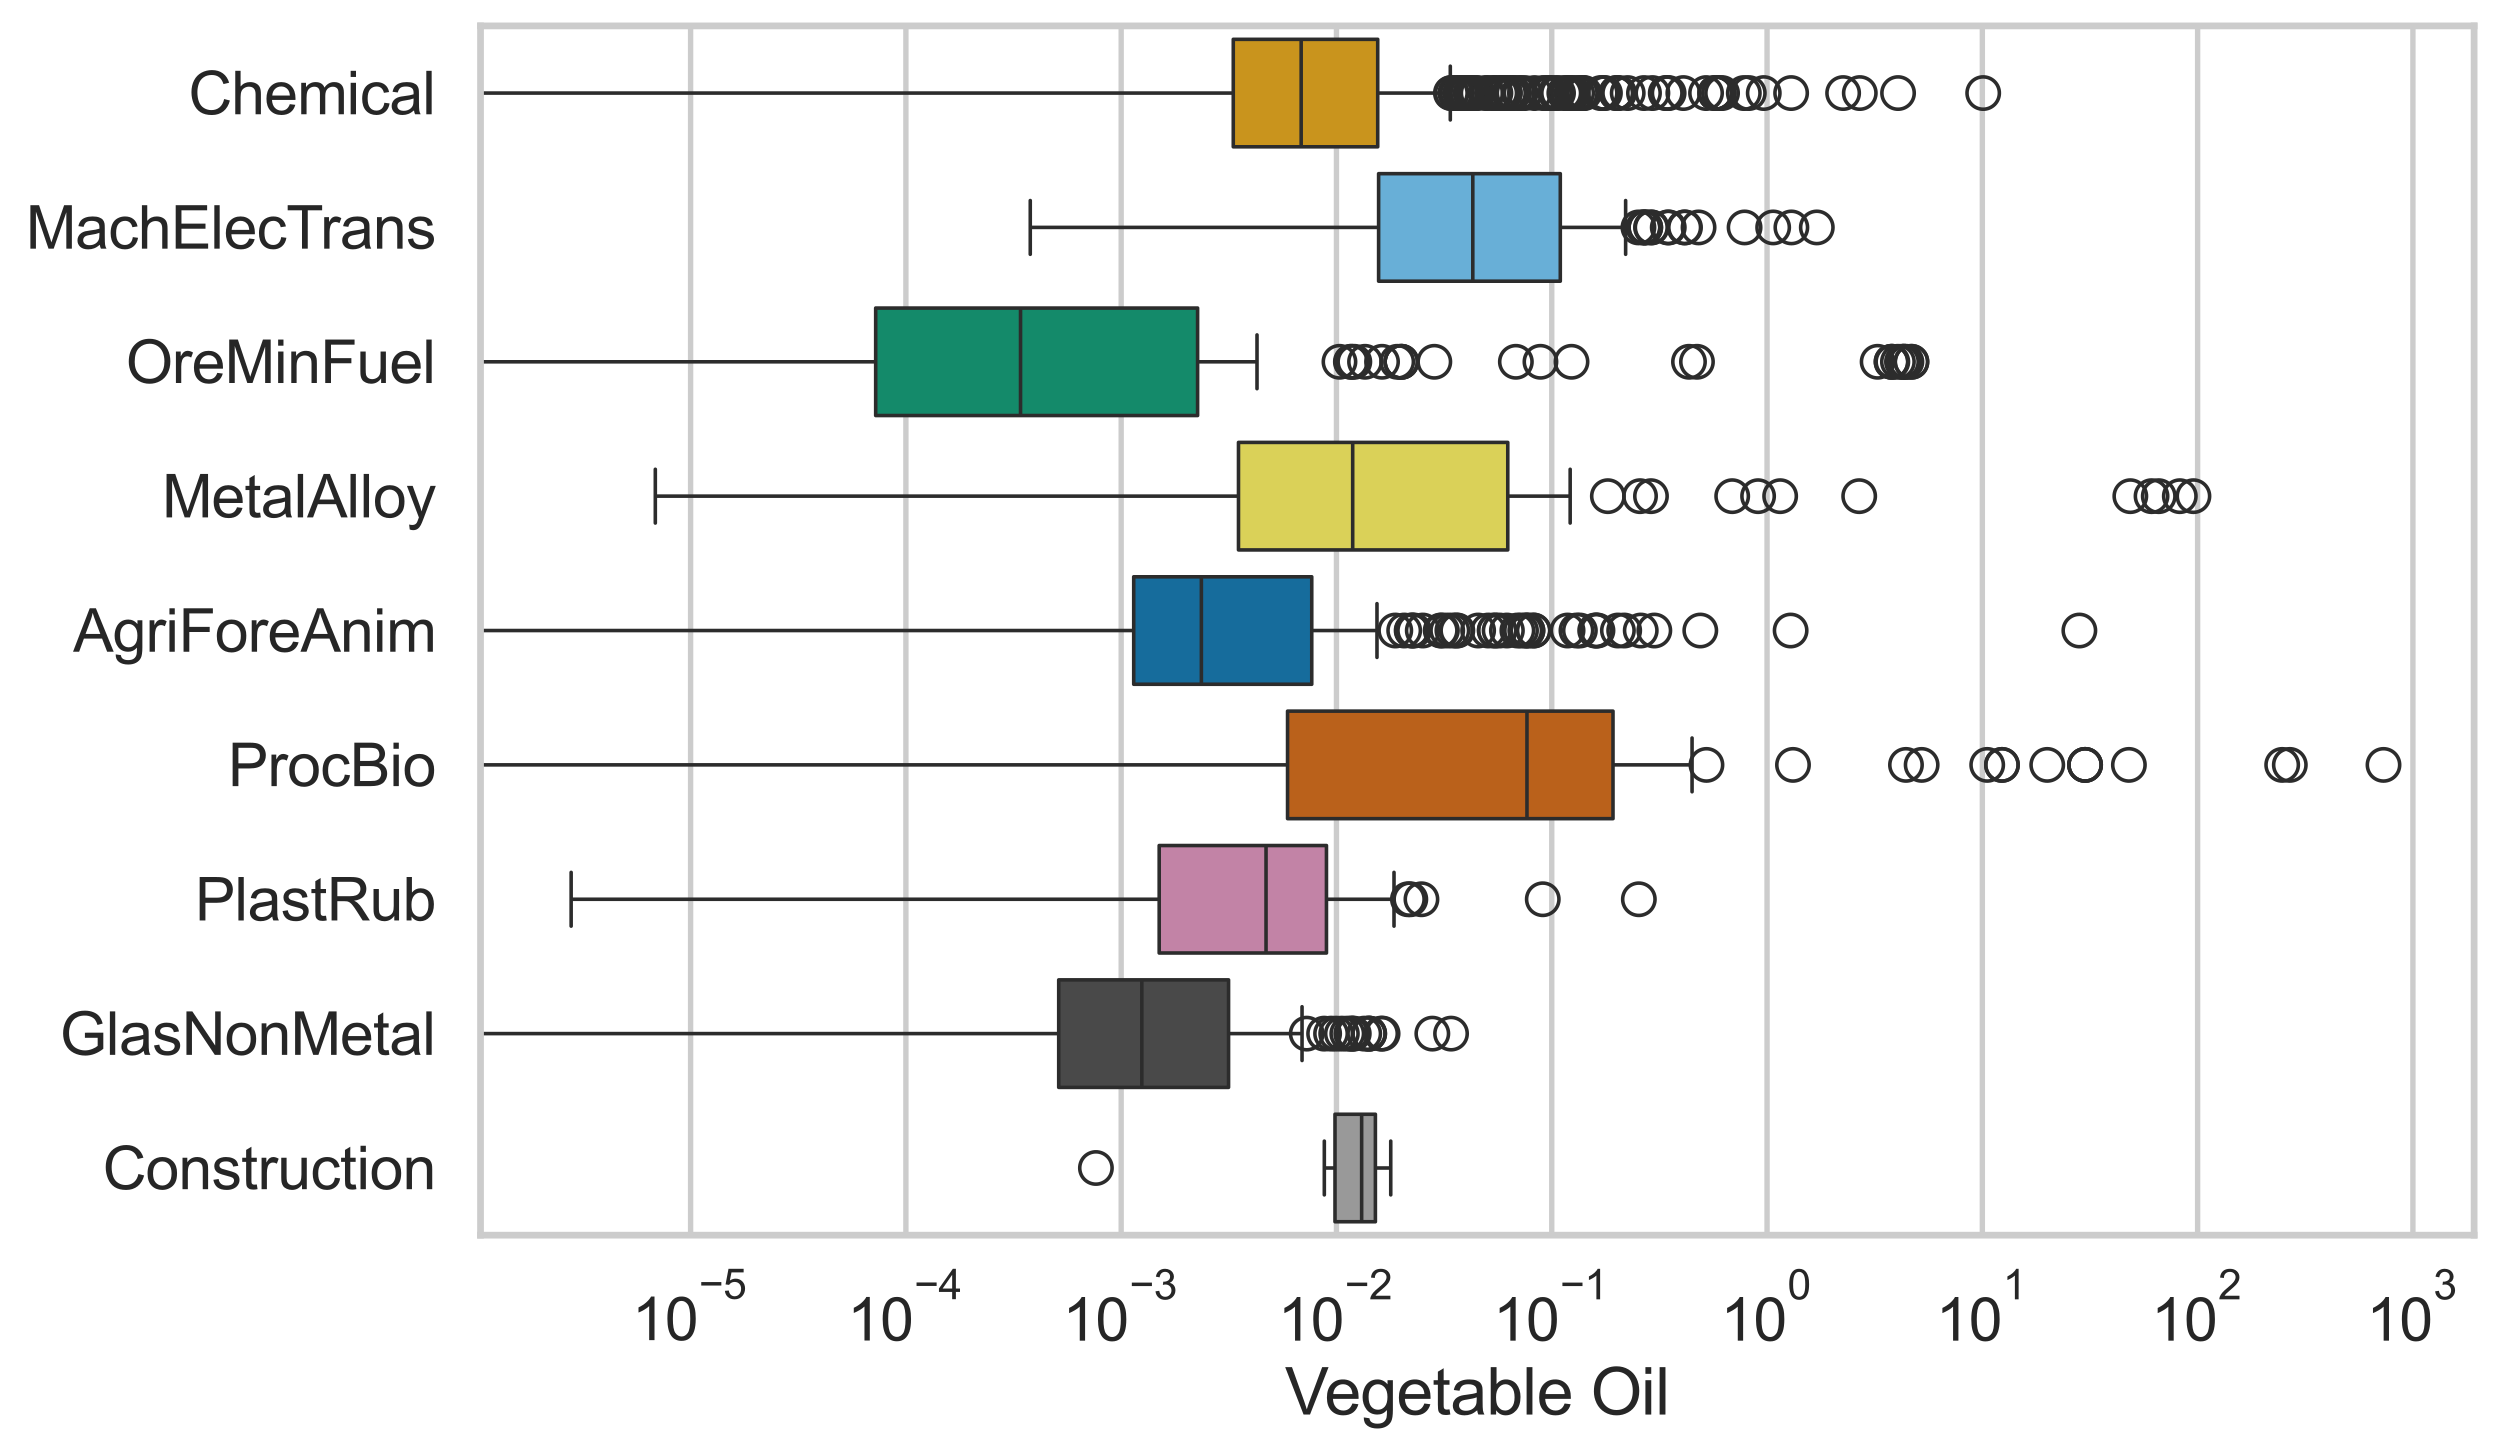 <?xml version="1.0" encoding="utf-8" standalone="no"?>
<!DOCTYPE svg PUBLIC "-//W3C//DTD SVG 1.1//EN"
  "http://www.w3.org/Graphics/SVG/1.1/DTD/svg11.dtd">
<svg xmlns:xlink="http://www.w3.org/1999/xlink" width="695.577pt" height="404.563pt" viewBox="0 0 695.577 404.563" xmlns="http://www.w3.org/2000/svg" version="1.1">
 <defs>
  <style type="text/css">*{stroke-linejoin: round; stroke-linecap: butt}</style>
 </defs>
 <g id="figure_1">
  <g id="patch_1">
   <path d="M 0 404.563 
L 695.577 404.563 
L 695.577 0 
L 0 0 
z
" style="fill: #ffffff"/>
  </g>
  <g id="axes_1">
   <g id="patch_2">
    <path d="M 133.697 343.665 
L 688.377 343.665 
L 688.377 7.2 
L 133.697 7.2 
z
" style="fill: #ffffff"/>
   </g>
   <g id="matplotlib.axis_1">
    <g id="xtick_1">
     <g id="line2d_1">
      <path d="M 192.145 343.665 
L 192.145 7.2 
" clip-path="url(#p40f57013bd)" style="fill: none; stroke: #cccccc; stroke-width: 1.5; stroke-linecap: round"/>
     </g>
     <g id="text_1">
      <!-- $\mathdefault{10^{-5}}$ -->
      <g style="fill: #262626" transform="translate(175.81 373.015) scale(0.165 -0.165)">
       <defs>
        <path id="ArialMT-31" d="M 2384 0 
L 1822 0 
L 1822 3584 
Q 1619 3391 1289 3197 
Q 959 3003 697 2906 
L 697 3450 
Q 1169 3672 1522 3987 
Q 1875 4303 2022 4600 
L 2384 4600 
L 2384 0 
z
" transform="scale(0.016)"/>
        <path id="ArialMT-30" d="M 266 2259 
Q 266 3072 433 3567 
Q 600 4063 929 4331 
Q 1259 4600 1759 4600 
Q 2128 4600 2406 4451 
Q 2684 4303 2865 4023 
Q 3047 3744 3150 3342 
Q 3253 2941 3253 2259 
Q 3253 1453 3087 958 
Q 2922 463 2592 192 
Q 2263 -78 1759 -78 
Q 1097 -78 719 397 
Q 266 969 266 2259 
z
M 844 2259 
Q 844 1131 1108 757 
Q 1372 384 1759 384 
Q 2147 384 2411 759 
Q 2675 1134 2675 2259 
Q 2675 3391 2411 3762 
Q 2147 4134 1753 4134 
Q 1366 4134 1134 3806 
Q 844 3388 844 2259 
z
" transform="scale(0.016)"/>
        <path id="ArialMT-2212" d="M 3381 1997 
L 356 1997 
L 356 2522 
L 3381 2522 
L 3381 1997 
z
" transform="scale(0.016)"/>
        <path id="ArialMT-35" d="M 266 1200 
L 856 1250 
Q 922 819 1161 601 
Q 1400 384 1738 384 
Q 2144 384 2425 690 
Q 2706 997 2706 1503 
Q 2706 1984 2436 2262 
Q 2166 2541 1728 2541 
Q 1456 2541 1237 2417 
Q 1019 2294 894 2097 
L 366 2166 
L 809 4519 
L 3088 4519 
L 3088 3981 
L 1259 3981 
L 1013 2750 
Q 1425 3038 1878 3038 
Q 2478 3038 2890 2622 
Q 3303 2206 3303 1553 
Q 3303 931 2941 478 
Q 2500 -78 1738 -78 
Q 1113 -78 717 272 
Q 322 622 266 1200 
z
" transform="scale(0.016)"/>
       </defs>
       <use xlink:href="#ArialMT-31" transform="translate(0 0.88)"/>
       <use xlink:href="#ArialMT-30" transform="translate(55.615 0.88)"/>
       <use xlink:href="#ArialMT-2212" transform="translate(112.973 70.573) scale(0.7)"/>
       <use xlink:href="#ArialMT-35" transform="translate(153.852 70.573) scale(0.7)"/>
      </g>
     </g>
    </g>
    <g id="xtick_2">
     <g id="line2d_2">
      <path d="M 252.046 343.665 
L 252.046 7.2 
" clip-path="url(#p40f57013bd)" style="fill: none; stroke: #cccccc; stroke-width: 1.5; stroke-linecap: round"/>
     </g>
     <g id="text_2">
      <!-- $\mathdefault{10^{-4}}$ -->
      <g style="fill: #262626" transform="translate(235.711 373.015) scale(0.165 -0.165)">
       <defs>
        <path id="ArialMT-34" d="M 2069 0 
L 2069 1097 
L 81 1097 
L 81 1613 
L 2172 4581 
L 2631 4581 
L 2631 1613 
L 3250 1613 
L 3250 1097 
L 2631 1097 
L 2631 0 
L 2069 0 
z
M 2069 1613 
L 2069 3678 
L 634 1613 
L 2069 1613 
z
" transform="scale(0.016)"/>
       </defs>
       <use xlink:href="#ArialMT-31" transform="translate(0 0.202)"/>
       <use xlink:href="#ArialMT-30" transform="translate(55.615 0.202)"/>
       <use xlink:href="#ArialMT-2212" transform="translate(112.973 69.895) scale(0.7)"/>
       <use xlink:href="#ArialMT-34" transform="translate(153.852 69.895) scale(0.7)"/>
      </g>
     </g>
    </g>
    <g id="xtick_3">
     <g id="line2d_3">
      <path d="M 311.946 343.665 
L 311.946 7.2 
" clip-path="url(#p40f57013bd)" style="fill: none; stroke: #cccccc; stroke-width: 1.5; stroke-linecap: round"/>
     </g>
     <g id="text_3">
      <!-- $\mathdefault{10^{-3}}$ -->
      <g style="fill: #262626" transform="translate(295.611 373.18) scale(0.165 -0.165)">
       <defs>
        <path id="ArialMT-33" d="M 269 1209 
L 831 1284 
Q 928 806 1161 595 
Q 1394 384 1728 384 
Q 2125 384 2398 659 
Q 2672 934 2672 1341 
Q 2672 1728 2419 1979 
Q 2166 2231 1775 2231 
Q 1616 2231 1378 2169 
L 1441 2663 
Q 1497 2656 1531 2656 
Q 1891 2656 2178 2843 
Q 2466 3031 2466 3422 
Q 2466 3731 2256 3934 
Q 2047 4138 1716 4138 
Q 1388 4138 1169 3931 
Q 950 3725 888 3313 
L 325 3413 
Q 428 3978 793 4289 
Q 1159 4600 1703 4600 
Q 2078 4600 2393 4439 
Q 2709 4278 2876 4000 
Q 3044 3722 3044 3409 
Q 3044 3113 2884 2869 
Q 2725 2625 2413 2481 
Q 2819 2388 3044 2092 
Q 3269 1797 3269 1353 
Q 3269 753 2831 336 
Q 2394 -81 1725 -81 
Q 1122 -81 723 278 
Q 325 638 269 1209 
z
" transform="scale(0.016)"/>
       </defs>
       <use xlink:href="#ArialMT-31" transform="translate(0 0.994)"/>
       <use xlink:href="#ArialMT-30" transform="translate(55.615 0.994)"/>
       <use xlink:href="#ArialMT-2212" transform="translate(112.973 70.688) scale(0.7)"/>
       <use xlink:href="#ArialMT-33" transform="translate(153.852 70.688) scale(0.7)"/>
      </g>
     </g>
    </g>
    <g id="xtick_4">
     <g id="line2d_4">
      <path d="M 371.846 343.665 
L 371.846 7.2 
" clip-path="url(#p40f57013bd)" style="fill: none; stroke: #cccccc; stroke-width: 1.5; stroke-linecap: round"/>
     </g>
     <g id="text_4">
      <!-- $\mathdefault{10^{-2}}$ -->
      <g style="fill: #262626" transform="translate(355.511 373.18) scale(0.165 -0.165)">
       <defs>
        <path id="ArialMT-32" d="M 3222 541 
L 3222 0 
L 194 0 
Q 188 203 259 391 
Q 375 700 629 1000 
Q 884 1300 1366 1694 
Q 2113 2306 2375 2664 
Q 2638 3022 2638 3341 
Q 2638 3675 2398 3904 
Q 2159 4134 1775 4134 
Q 1369 4134 1125 3890 
Q 881 3647 878 3216 
L 300 3275 
Q 359 3922 746 4261 
Q 1134 4600 1788 4600 
Q 2447 4600 2831 4234 
Q 3216 3869 3216 3328 
Q 3216 3053 3103 2787 
Q 2991 2522 2730 2228 
Q 2469 1934 1863 1422 
Q 1356 997 1212 845 
Q 1069 694 975 541 
L 3222 541 
z
" transform="scale(0.016)"/>
       </defs>
       <use xlink:href="#ArialMT-31" transform="translate(0 0.994)"/>
       <use xlink:href="#ArialMT-30" transform="translate(55.615 0.994)"/>
       <use xlink:href="#ArialMT-2212" transform="translate(112.973 70.688) scale(0.7)"/>
       <use xlink:href="#ArialMT-32" transform="translate(153.852 70.688) scale(0.7)"/>
      </g>
     </g>
    </g>
    <g id="xtick_5">
     <g id="line2d_5">
      <path d="M 431.747 343.665 
L 431.747 7.2 
" clip-path="url(#p40f57013bd)" style="fill: none; stroke: #cccccc; stroke-width: 1.5; stroke-linecap: round"/>
     </g>
     <g id="text_5">
      <!-- $\mathdefault{10^{-1}}$ -->
      <g style="fill: #262626" transform="translate(415.412 373.18) scale(0.165 -0.165)">
       <use xlink:href="#ArialMT-31" transform="translate(0 0.994)"/>
       <use xlink:href="#ArialMT-30" transform="translate(55.615 0.994)"/>
       <use xlink:href="#ArialMT-2212" transform="translate(112.973 70.688) scale(0.7)"/>
       <use xlink:href="#ArialMT-31" transform="translate(153.852 70.688) scale(0.7)"/>
      </g>
     </g>
    </g>
    <g id="xtick_6">
     <g id="line2d_6">
      <path d="M 491.647 343.665 
L 491.647 7.2 
" clip-path="url(#p40f57013bd)" style="fill: none; stroke: #cccccc; stroke-width: 1.5; stroke-linecap: round"/>
     </g>
     <g id="text_6">
      <!-- $\mathdefault{10^{0}}$ -->
      <g style="fill: #262626" transform="translate(478.694 373.18) scale(0.165 -0.165)">
       <use xlink:href="#ArialMT-31" transform="translate(0 0.994)"/>
       <use xlink:href="#ArialMT-30" transform="translate(55.615 0.994)"/>
       <use xlink:href="#ArialMT-30" transform="translate(112.973 70.688) scale(0.7)"/>
      </g>
     </g>
    </g>
    <g id="xtick_7">
     <g id="line2d_7">
      <path d="M 551.547 343.665 
L 551.547 7.2 
" clip-path="url(#p40f57013bd)" style="fill: none; stroke: #cccccc; stroke-width: 1.5; stroke-linecap: round"/>
     </g>
     <g id="text_7">
      <!-- $\mathdefault{10^{1}}$ -->
      <g style="fill: #262626" transform="translate(538.595 373.18) scale(0.165 -0.165)">
       <use xlink:href="#ArialMT-31" transform="translate(0 0.994)"/>
       <use xlink:href="#ArialMT-30" transform="translate(55.615 0.994)"/>
       <use xlink:href="#ArialMT-31" transform="translate(112.973 70.688) scale(0.7)"/>
      </g>
     </g>
    </g>
    <g id="xtick_8">
     <g id="line2d_8">
      <path d="M 611.447 343.665 
L 611.447 7.2 
" clip-path="url(#p40f57013bd)" style="fill: none; stroke: #cccccc; stroke-width: 1.5; stroke-linecap: round"/>
     </g>
     <g id="text_8">
      <!-- $\mathdefault{10^{2}}$ -->
      <g style="fill: #262626" transform="translate(598.495 373.18) scale(0.165 -0.165)">
       <use xlink:href="#ArialMT-31" transform="translate(0 0.994)"/>
       <use xlink:href="#ArialMT-30" transform="translate(55.615 0.994)"/>
       <use xlink:href="#ArialMT-32" transform="translate(112.973 70.688) scale(0.7)"/>
      </g>
     </g>
    </g>
    <g id="xtick_9">
     <g id="line2d_9">
      <path d="M 671.348 343.665 
L 671.348 7.2 
" clip-path="url(#p40f57013bd)" style="fill: none; stroke: #cccccc; stroke-width: 1.5; stroke-linecap: round"/>
     </g>
     <g id="text_9">
      <!-- $\mathdefault{10^{3}}$ -->
      <g style="fill: #262626" transform="translate(658.395 373.18) scale(0.165 -0.165)">
       <use xlink:href="#ArialMT-31" transform="translate(0 0.994)"/>
       <use xlink:href="#ArialMT-30" transform="translate(55.615 0.994)"/>
       <use xlink:href="#ArialMT-33" transform="translate(112.973 70.688) scale(0.7)"/>
      </g>
     </g>
    </g>
    <g id="xtick_10"/>
    <g id="xtick_11"/>
    <g id="xtick_12"/>
    <g id="xtick_13"/>
    <g id="xtick_14"/>
    <g id="xtick_15"/>
    <g id="xtick_16"/>
    <g id="xtick_17"/>
    <g id="xtick_18"/>
    <g id="xtick_19"/>
    <g id="xtick_20"/>
    <g id="xtick_21"/>
    <g id="xtick_22"/>
    <g id="xtick_23"/>
    <g id="xtick_24"/>
    <g id="xtick_25"/>
    <g id="xtick_26"/>
    <g id="xtick_27"/>
    <g id="xtick_28"/>
    <g id="xtick_29"/>
    <g id="xtick_30"/>
    <g id="xtick_31"/>
    <g id="xtick_32"/>
    <g id="xtick_33"/>
    <g id="xtick_34"/>
    <g id="xtick_35"/>
    <g id="xtick_36"/>
    <g id="xtick_37"/>
    <g id="xtick_38"/>
    <g id="xtick_39"/>
    <g id="xtick_40"/>
    <g id="xtick_41"/>
    <g id="xtick_42"/>
    <g id="xtick_43"/>
    <g id="xtick_44"/>
    <g id="xtick_45"/>
    <g id="xtick_46"/>
    <g id="xtick_47"/>
    <g id="xtick_48"/>
    <g id="xtick_49"/>
    <g id="xtick_50"/>
    <g id="xtick_51"/>
    <g id="xtick_52"/>
    <g id="xtick_53"/>
    <g id="xtick_54"/>
    <g id="xtick_55"/>
    <g id="xtick_56"/>
    <g id="xtick_57"/>
    <g id="xtick_58"/>
    <g id="xtick_59"/>
    <g id="xtick_60"/>
    <g id="xtick_61"/>
    <g id="xtick_62"/>
    <g id="xtick_63"/>
    <g id="xtick_64"/>
    <g id="xtick_65"/>
    <g id="xtick_66"/>
    <g id="xtick_67"/>
    <g id="xtick_68"/>
    <g id="xtick_69"/>
    <g id="xtick_70"/>
    <g id="xtick_71"/>
    <g id="xtick_72"/>
    <g id="xtick_73"/>
    <g id="xtick_74"/>
    <g id="xtick_75"/>
    <g id="xtick_76"/>
    <g id="xtick_77"/>
    <g id="xtick_78"/>
    <g id="xtick_79"/>
    <g id="xtick_80"/>
    <g id="xtick_81"/>
    <g id="text_10">
     <!-- Vegetable Oil -->
     <g style="fill: #262626" transform="translate(357.5 393.574) scale(0.18 -0.18)">
      <defs>
       <path id="ArialMT-56" d="M 1803 0 
L 28 4581 
L 684 4581 
L 1875 1253 
Q 2019 853 2116 503 
Q 2222 878 2363 1253 
L 3600 4581 
L 4219 4581 
L 2425 0 
L 1803 0 
z
" transform="scale(0.016)"/>
       <path id="ArialMT-65" d="M 2694 1069 
L 3275 997 
Q 3138 488 2766 206 
Q 2394 -75 1816 -75 
Q 1088 -75 661 373 
Q 234 822 234 1631 
Q 234 2469 665 2931 
Q 1097 3394 1784 3394 
Q 2450 3394 2872 2941 
Q 3294 2488 3294 1666 
Q 3294 1616 3291 1516 
L 816 1516 
Q 847 969 1125 678 
Q 1403 388 1819 388 
Q 2128 388 2347 550 
Q 2566 713 2694 1069 
z
M 847 1978 
L 2700 1978 
Q 2663 2397 2488 2606 
Q 2219 2931 1791 2931 
Q 1403 2931 1139 2672 
Q 875 2413 847 1978 
z
" transform="scale(0.016)"/>
       <path id="ArialMT-67" d="M 319 -275 
L 866 -356 
Q 900 -609 1056 -725 
Q 1266 -881 1628 -881 
Q 2019 -881 2231 -725 
Q 2444 -569 2519 -288 
Q 2563 -116 2559 434 
Q 2191 0 1641 0 
Q 956 0 581 494 
Q 206 988 206 1678 
Q 206 2153 378 2554 
Q 550 2956 876 3175 
Q 1203 3394 1644 3394 
Q 2231 3394 2613 2919 
L 2613 3319 
L 3131 3319 
L 3131 450 
Q 3131 -325 2973 -648 
Q 2816 -972 2473 -1159 
Q 2131 -1347 1631 -1347 
Q 1038 -1347 672 -1080 
Q 306 -813 319 -275 
z
M 784 1719 
Q 784 1066 1043 766 
Q 1303 466 1694 466 
Q 2081 466 2343 764 
Q 2606 1063 2606 1700 
Q 2606 2309 2336 2618 
Q 2066 2928 1684 2928 
Q 1309 2928 1046 2623 
Q 784 2319 784 1719 
z
" transform="scale(0.016)"/>
       <path id="ArialMT-74" d="M 1650 503 
L 1731 6 
Q 1494 -44 1306 -44 
Q 1000 -44 831 53 
Q 663 150 594 308 
Q 525 466 525 972 
L 525 2881 
L 113 2881 
L 113 3319 
L 525 3319 
L 525 4141 
L 1084 4478 
L 1084 3319 
L 1650 3319 
L 1650 2881 
L 1084 2881 
L 1084 941 
Q 1084 700 1114 631 
Q 1144 563 1211 522 
Q 1278 481 1403 481 
Q 1497 481 1650 503 
z
" transform="scale(0.016)"/>
       <path id="ArialMT-61" d="M 2588 409 
Q 2275 144 1986 34 
Q 1697 -75 1366 -75 
Q 819 -75 525 192 
Q 231 459 231 875 
Q 231 1119 342 1320 
Q 453 1522 633 1644 
Q 813 1766 1038 1828 
Q 1203 1872 1538 1913 
Q 2219 1994 2541 2106 
Q 2544 2222 2544 2253 
Q 2544 2597 2384 2738 
Q 2169 2928 1744 2928 
Q 1347 2928 1158 2789 
Q 969 2650 878 2297 
L 328 2372 
Q 403 2725 575 2942 
Q 747 3159 1072 3276 
Q 1397 3394 1825 3394 
Q 2250 3394 2515 3294 
Q 2781 3194 2906 3042 
Q 3031 2891 3081 2659 
Q 3109 2516 3109 2141 
L 3109 1391 
Q 3109 606 3145 398 
Q 3181 191 3288 0 
L 2700 0 
Q 2613 175 2588 409 
z
M 2541 1666 
Q 2234 1541 1622 1453 
Q 1275 1403 1131 1340 
Q 988 1278 909 1158 
Q 831 1038 831 891 
Q 831 666 1001 516 
Q 1172 366 1500 366 
Q 1825 366 2078 508 
Q 2331 650 2450 897 
Q 2541 1088 2541 1459 
L 2541 1666 
z
" transform="scale(0.016)"/>
       <path id="ArialMT-62" d="M 941 0 
L 419 0 
L 419 4581 
L 981 4581 
L 981 2947 
Q 1338 3394 1891 3394 
Q 2197 3394 2470 3270 
Q 2744 3147 2920 2923 
Q 3097 2700 3197 2384 
Q 3297 2069 3297 1709 
Q 3297 856 2875 390 
Q 2453 -75 1863 -75 
Q 1275 -75 941 416 
L 941 0 
z
M 934 1684 
Q 934 1088 1097 822 
Q 1363 388 1816 388 
Q 2184 388 2453 708 
Q 2722 1028 2722 1663 
Q 2722 2313 2464 2622 
Q 2206 2931 1841 2931 
Q 1472 2931 1203 2611 
Q 934 2291 934 1684 
z
" transform="scale(0.016)"/>
       <path id="ArialMT-6c" d="M 409 0 
L 409 4581 
L 972 4581 
L 972 0 
L 409 0 
z
" transform="scale(0.016)"/>
       <path id="ArialMT-20" transform="scale(0.016)"/>
       <path id="ArialMT-4f" d="M 309 2231 
Q 309 3372 921 4017 
Q 1534 4663 2503 4663 
Q 3138 4663 3647 4359 
Q 4156 4056 4423 3514 
Q 4691 2972 4691 2284 
Q 4691 1588 4409 1038 
Q 4128 488 3612 205 
Q 3097 -78 2500 -78 
Q 1853 -78 1343 234 
Q 834 547 571 1087 
Q 309 1628 309 2231 
z
M 934 2222 
Q 934 1394 1379 917 
Q 1825 441 2497 441 
Q 3181 441 3623 922 
Q 4066 1403 4066 2288 
Q 4066 2847 3877 3264 
Q 3688 3681 3323 3911 
Q 2959 4141 2506 4141 
Q 1863 4141 1398 3698 
Q 934 3256 934 2222 
z
" transform="scale(0.016)"/>
       <path id="ArialMT-69" d="M 425 3934 
L 425 4581 
L 988 4581 
L 988 3934 
L 425 3934 
z
M 425 0 
L 425 3319 
L 988 3319 
L 988 0 
L 425 0 
z
" transform="scale(0.016)"/>
      </defs>
      <use xlink:href="#ArialMT-56"/>
      <use xlink:href="#ArialMT-65" transform="translate(61.199 0)"/>
      <use xlink:href="#ArialMT-67" transform="translate(116.814 0)"/>
      <use xlink:href="#ArialMT-65" transform="translate(172.43 0)"/>
      <use xlink:href="#ArialMT-74" transform="translate(228.045 0)"/>
      <use xlink:href="#ArialMT-61" transform="translate(255.828 0)"/>
      <use xlink:href="#ArialMT-62" transform="translate(311.443 0)"/>
      <use xlink:href="#ArialMT-6c" transform="translate(367.059 0)"/>
      <use xlink:href="#ArialMT-65" transform="translate(389.275 0)"/>
      <use xlink:href="#ArialMT-20" transform="translate(444.891 0)"/>
      <use xlink:href="#ArialMT-4f" transform="translate(472.674 0)"/>
      <use xlink:href="#ArialMT-69" transform="translate(550.457 0)"/>
      <use xlink:href="#ArialMT-6c" transform="translate(572.674 0)"/>
     </g>
    </g>
   </g>
   <g id="matplotlib.axis_2">
    <g id="ytick_1">
     <g id="text_11">
      <!-- Chemical -->
      <g style="fill: #262626" transform="translate(52.428 31.798) scale(0.165 -0.165)">
       <defs>
        <path id="ArialMT-43" d="M 3763 1606 
L 4369 1453 
Q 4178 706 3683 314 
Q 3188 -78 2472 -78 
Q 1731 -78 1267 223 
Q 803 525 561 1097 
Q 319 1669 319 2325 
Q 319 3041 592 3573 
Q 866 4106 1370 4382 
Q 1875 4659 2481 4659 
Q 3169 4659 3637 4309 
Q 4106 3959 4291 3325 
L 3694 3184 
Q 3534 3684 3231 3912 
Q 2928 4141 2469 4141 
Q 1941 4141 1586 3887 
Q 1231 3634 1087 3207 
Q 944 2781 944 2328 
Q 944 1744 1114 1308 
Q 1284 872 1643 656 
Q 2003 441 2422 441 
Q 2931 441 3284 734 
Q 3638 1028 3763 1606 
z
" transform="scale(0.016)"/>
        <path id="ArialMT-68" d="M 422 0 
L 422 4581 
L 984 4581 
L 984 2938 
Q 1378 3394 1978 3394 
Q 2347 3394 2619 3248 
Q 2891 3103 3008 2847 
Q 3125 2591 3125 2103 
L 3125 0 
L 2563 0 
L 2563 2103 
Q 2563 2525 2380 2717 
Q 2197 2909 1863 2909 
Q 1613 2909 1392 2779 
Q 1172 2650 1078 2428 
Q 984 2206 984 1816 
L 984 0 
L 422 0 
z
" transform="scale(0.016)"/>
        <path id="ArialMT-6d" d="M 422 0 
L 422 3319 
L 925 3319 
L 925 2853 
Q 1081 3097 1340 3245 
Q 1600 3394 1931 3394 
Q 2300 3394 2536 3241 
Q 2772 3088 2869 2813 
Q 3263 3394 3894 3394 
Q 4388 3394 4653 3120 
Q 4919 2847 4919 2278 
L 4919 0 
L 4359 0 
L 4359 2091 
Q 4359 2428 4304 2576 
Q 4250 2725 4106 2815 
Q 3963 2906 3769 2906 
Q 3419 2906 3187 2673 
Q 2956 2441 2956 1928 
L 2956 0 
L 2394 0 
L 2394 2156 
Q 2394 2531 2256 2718 
Q 2119 2906 1806 2906 
Q 1569 2906 1367 2781 
Q 1166 2656 1075 2415 
Q 984 2175 984 1722 
L 984 0 
L 422 0 
z
" transform="scale(0.016)"/>
        <path id="ArialMT-63" d="M 2588 1216 
L 3141 1144 
Q 3050 572 2676 248 
Q 2303 -75 1759 -75 
Q 1078 -75 664 370 
Q 250 816 250 1647 
Q 250 2184 428 2587 
Q 606 2991 970 3192 
Q 1334 3394 1763 3394 
Q 2303 3394 2647 3120 
Q 2991 2847 3088 2344 
L 2541 2259 
Q 2463 2594 2264 2762 
Q 2066 2931 1784 2931 
Q 1359 2931 1093 2626 
Q 828 2322 828 1663 
Q 828 994 1084 691 
Q 1341 388 1753 388 
Q 2084 388 2306 591 
Q 2528 794 2588 1216 
z
" transform="scale(0.016)"/>
       </defs>
       <use xlink:href="#ArialMT-43"/>
       <use xlink:href="#ArialMT-68" transform="translate(72.217 0)"/>
       <use xlink:href="#ArialMT-65" transform="translate(127.832 0)"/>
       <use xlink:href="#ArialMT-6d" transform="translate(183.447 0)"/>
       <use xlink:href="#ArialMT-69" transform="translate(266.748 0)"/>
       <use xlink:href="#ArialMT-63" transform="translate(288.965 0)"/>
       <use xlink:href="#ArialMT-61" transform="translate(338.965 0)"/>
       <use xlink:href="#ArialMT-6c" transform="translate(394.58 0)"/>
      </g>
     </g>
    </g>
    <g id="ytick_2">
     <g id="text_12">
      <!-- MachElecTrans -->
      <g style="fill: #262626" transform="translate(7.2 69.183) scale(0.165 -0.165)">
       <defs>
        <path id="ArialMT-4d" d="M 475 0 
L 475 4581 
L 1388 4581 
L 2472 1338 
Q 2622 884 2691 659 
Q 2769 909 2934 1394 
L 4031 4581 
L 4847 4581 
L 4847 0 
L 4263 0 
L 4263 3834 
L 2931 0 
L 2384 0 
L 1059 3900 
L 1059 0 
L 475 0 
z
" transform="scale(0.016)"/>
        <path id="ArialMT-45" d="M 506 0 
L 506 4581 
L 3819 4581 
L 3819 4041 
L 1113 4041 
L 1113 2638 
L 3647 2638 
L 3647 2100 
L 1113 2100 
L 1113 541 
L 3925 541 
L 3925 0 
L 506 0 
z
" transform="scale(0.016)"/>
        <path id="ArialMT-54" d="M 1659 0 
L 1659 4041 
L 150 4041 
L 150 4581 
L 3781 4581 
L 3781 4041 
L 2266 4041 
L 2266 0 
L 1659 0 
z
" transform="scale(0.016)"/>
        <path id="ArialMT-72" d="M 416 0 
L 416 3319 
L 922 3319 
L 922 2816 
Q 1116 3169 1280 3281 
Q 1444 3394 1641 3394 
Q 1925 3394 2219 3213 
L 2025 2691 
Q 1819 2813 1613 2813 
Q 1428 2813 1281 2702 
Q 1134 2591 1072 2394 
Q 978 2094 978 1738 
L 978 0 
L 416 0 
z
" transform="scale(0.016)"/>
        <path id="ArialMT-6e" d="M 422 0 
L 422 3319 
L 928 3319 
L 928 2847 
Q 1294 3394 1984 3394 
Q 2284 3394 2536 3286 
Q 2788 3178 2913 3003 
Q 3038 2828 3088 2588 
Q 3119 2431 3119 2041 
L 3119 0 
L 2556 0 
L 2556 2019 
Q 2556 2363 2490 2533 
Q 2425 2703 2258 2804 
Q 2091 2906 1866 2906 
Q 1506 2906 1245 2678 
Q 984 2450 984 1813 
L 984 0 
L 422 0 
z
" transform="scale(0.016)"/>
        <path id="ArialMT-73" d="M 197 991 
L 753 1078 
Q 800 744 1014 566 
Q 1228 388 1613 388 
Q 2000 388 2187 545 
Q 2375 703 2375 916 
Q 2375 1106 2209 1216 
Q 2094 1291 1634 1406 
Q 1016 1563 777 1677 
Q 538 1791 414 1992 
Q 291 2194 291 2438 
Q 291 2659 392 2848 
Q 494 3038 669 3163 
Q 800 3259 1026 3326 
Q 1253 3394 1513 3394 
Q 1903 3394 2198 3281 
Q 2494 3169 2634 2976 
Q 2775 2784 2828 2463 
L 2278 2388 
Q 2241 2644 2061 2787 
Q 1881 2931 1553 2931 
Q 1166 2931 1000 2803 
Q 834 2675 834 2503 
Q 834 2394 903 2306 
Q 972 2216 1119 2156 
Q 1203 2125 1616 2013 
Q 2213 1853 2448 1751 
Q 2684 1650 2818 1456 
Q 2953 1263 2953 975 
Q 2953 694 2789 445 
Q 2625 197 2315 61 
Q 2006 -75 1616 -75 
Q 969 -75 630 194 
Q 291 463 197 991 
z
" transform="scale(0.016)"/>
       </defs>
       <use xlink:href="#ArialMT-4d"/>
       <use xlink:href="#ArialMT-61" transform="translate(83.301 0)"/>
       <use xlink:href="#ArialMT-63" transform="translate(138.916 0)"/>
       <use xlink:href="#ArialMT-68" transform="translate(188.916 0)"/>
       <use xlink:href="#ArialMT-45" transform="translate(244.531 0)"/>
       <use xlink:href="#ArialMT-6c" transform="translate(311.23 0)"/>
       <use xlink:href="#ArialMT-65" transform="translate(333.447 0)"/>
       <use xlink:href="#ArialMT-63" transform="translate(389.062 0)"/>
       <use xlink:href="#ArialMT-54" transform="translate(439.062 0)"/>
       <use xlink:href="#ArialMT-72" transform="translate(496.396 0)"/>
       <use xlink:href="#ArialMT-61" transform="translate(529.697 0)"/>
       <use xlink:href="#ArialMT-6e" transform="translate(585.312 0)"/>
       <use xlink:href="#ArialMT-73" transform="translate(640.928 0)"/>
      </g>
     </g>
    </g>
    <g id="ytick_3">
     <g id="text_13">
      <!-- OreMinFuel -->
      <g style="fill: #262626" transform="translate(35.013 106.568) scale(0.165 -0.165)">
       <defs>
        <path id="ArialMT-46" d="M 525 0 
L 525 4581 
L 3616 4581 
L 3616 4041 
L 1131 4041 
L 1131 2622 
L 3281 2622 
L 3281 2081 
L 1131 2081 
L 1131 0 
L 525 0 
z
" transform="scale(0.016)"/>
        <path id="ArialMT-75" d="M 2597 0 
L 2597 488 
Q 2209 -75 1544 -75 
Q 1250 -75 995 37 
Q 741 150 617 320 
Q 494 491 444 738 
Q 409 903 409 1263 
L 409 3319 
L 972 3319 
L 972 1478 
Q 972 1038 1006 884 
Q 1059 663 1231 536 
Q 1403 409 1656 409 
Q 1909 409 2131 539 
Q 2353 669 2445 892 
Q 2538 1116 2538 1541 
L 2538 3319 
L 3100 3319 
L 3100 0 
L 2597 0 
z
" transform="scale(0.016)"/>
       </defs>
       <use xlink:href="#ArialMT-4f"/>
       <use xlink:href="#ArialMT-72" transform="translate(77.783 0)"/>
       <use xlink:href="#ArialMT-65" transform="translate(111.084 0)"/>
       <use xlink:href="#ArialMT-4d" transform="translate(166.699 0)"/>
       <use xlink:href="#ArialMT-69" transform="translate(250 0)"/>
       <use xlink:href="#ArialMT-6e" transform="translate(272.217 0)"/>
       <use xlink:href="#ArialMT-46" transform="translate(327.832 0)"/>
       <use xlink:href="#ArialMT-75" transform="translate(388.916 0)"/>
       <use xlink:href="#ArialMT-65" transform="translate(444.531 0)"/>
       <use xlink:href="#ArialMT-6c" transform="translate(500.146 0)"/>
      </g>
     </g>
    </g>
    <g id="ytick_4">
     <g id="text_14">
      <!-- MetalAlloy -->
      <g style="fill: #262626" transform="translate(45.088 143.953) scale(0.165 -0.165)">
       <defs>
        <path id="ArialMT-41" d="M -9 0 
L 1750 4581 
L 2403 4581 
L 4278 0 
L 3588 0 
L 3053 1388 
L 1138 1388 
L 634 0 
L -9 0 
z
M 1313 1881 
L 2866 1881 
L 2388 3150 
Q 2169 3728 2063 4100 
Q 1975 3659 1816 3225 
L 1313 1881 
z
" transform="scale(0.016)"/>
        <path id="ArialMT-6f" d="M 213 1659 
Q 213 2581 725 3025 
Q 1153 3394 1769 3394 
Q 2453 3394 2887 2945 
Q 3322 2497 3322 1706 
Q 3322 1066 3130 698 
Q 2938 331 2570 128 
Q 2203 -75 1769 -75 
Q 1072 -75 642 372 
Q 213 819 213 1659 
z
M 791 1659 
Q 791 1022 1069 705 
Q 1347 388 1769 388 
Q 2188 388 2466 706 
Q 2744 1025 2744 1678 
Q 2744 2294 2464 2611 
Q 2184 2928 1769 2928 
Q 1347 2928 1069 2612 
Q 791 2297 791 1659 
z
" transform="scale(0.016)"/>
        <path id="ArialMT-79" d="M 397 -1278 
L 334 -750 
Q 519 -800 656 -800 
Q 844 -800 956 -737 
Q 1069 -675 1141 -563 
Q 1194 -478 1313 -144 
Q 1328 -97 1363 -6 
L 103 3319 
L 709 3319 
L 1400 1397 
Q 1534 1031 1641 628 
Q 1738 1016 1872 1384 
L 2581 3319 
L 3144 3319 
L 1881 -56 
Q 1678 -603 1566 -809 
Q 1416 -1088 1222 -1217 
Q 1028 -1347 759 -1347 
Q 597 -1347 397 -1278 
z
" transform="scale(0.016)"/>
       </defs>
       <use xlink:href="#ArialMT-4d"/>
       <use xlink:href="#ArialMT-65" transform="translate(83.301 0)"/>
       <use xlink:href="#ArialMT-74" transform="translate(138.916 0)"/>
       <use xlink:href="#ArialMT-61" transform="translate(166.699 0)"/>
       <use xlink:href="#ArialMT-6c" transform="translate(222.314 0)"/>
       <use xlink:href="#ArialMT-41" transform="translate(244.531 0)"/>
       <use xlink:href="#ArialMT-6c" transform="translate(311.23 0)"/>
       <use xlink:href="#ArialMT-6c" transform="translate(333.447 0)"/>
       <use xlink:href="#ArialMT-6f" transform="translate(355.664 0)"/>
       <use xlink:href="#ArialMT-79" transform="translate(411.279 0)"/>
      </g>
     </g>
    </g>
    <g id="ytick_5">
     <g id="text_15">
      <!-- AgriForeAnim -->
      <g style="fill: #262626" transform="translate(20.341 181.337) scale(0.165 -0.165)">
       <use xlink:href="#ArialMT-41"/>
       <use xlink:href="#ArialMT-67" transform="translate(66.699 0)"/>
       <use xlink:href="#ArialMT-72" transform="translate(122.314 0)"/>
       <use xlink:href="#ArialMT-69" transform="translate(155.615 0)"/>
       <use xlink:href="#ArialMT-46" transform="translate(177.832 0)"/>
       <use xlink:href="#ArialMT-6f" transform="translate(238.916 0)"/>
       <use xlink:href="#ArialMT-72" transform="translate(294.531 0)"/>
       <use xlink:href="#ArialMT-65" transform="translate(327.832 0)"/>
       <use xlink:href="#ArialMT-41" transform="translate(383.447 0)"/>
       <use xlink:href="#ArialMT-6e" transform="translate(450.146 0)"/>
       <use xlink:href="#ArialMT-69" transform="translate(505.762 0)"/>
       <use xlink:href="#ArialMT-6d" transform="translate(527.979 0)"/>
      </g>
     </g>
    </g>
    <g id="ytick_6">
     <g id="text_16">
      <!-- ProcBio -->
      <g style="fill: #262626" transform="translate(63.424 218.722) scale(0.165 -0.165)">
       <defs>
        <path id="ArialMT-50" d="M 494 0 
L 494 4581 
L 2222 4581 
Q 2678 4581 2919 4538 
Q 3256 4481 3484 4323 
Q 3713 4166 3852 3881 
Q 3991 3597 3991 3256 
Q 3991 2672 3619 2267 
Q 3247 1863 2275 1863 
L 1100 1863 
L 1100 0 
L 494 0 
z
M 1100 2403 
L 2284 2403 
Q 2872 2403 3119 2622 
Q 3366 2841 3366 3238 
Q 3366 3525 3220 3729 
Q 3075 3934 2838 4000 
Q 2684 4041 2272 4041 
L 1100 4041 
L 1100 2403 
z
" transform="scale(0.016)"/>
        <path id="ArialMT-42" d="M 469 0 
L 469 4581 
L 2188 4581 
Q 2713 4581 3030 4442 
Q 3347 4303 3526 4014 
Q 3706 3725 3706 3409 
Q 3706 3116 3547 2856 
Q 3388 2597 3066 2438 
Q 3481 2316 3704 2022 
Q 3928 1728 3928 1328 
Q 3928 1006 3792 729 
Q 3656 453 3456 303 
Q 3256 153 2954 76 
Q 2653 0 2216 0 
L 469 0 
z
M 1075 2656 
L 2066 2656 
Q 2469 2656 2644 2709 
Q 2875 2778 2992 2937 
Q 3109 3097 3109 3338 
Q 3109 3566 3000 3739 
Q 2891 3913 2687 3977 
Q 2484 4041 1991 4041 
L 1075 4041 
L 1075 2656 
z
M 1075 541 
L 2216 541 
Q 2509 541 2628 563 
Q 2838 600 2978 687 
Q 3119 775 3209 942 
Q 3300 1109 3300 1328 
Q 3300 1584 3169 1773 
Q 3038 1963 2805 2039 
Q 2572 2116 2134 2116 
L 1075 2116 
L 1075 541 
z
" transform="scale(0.016)"/>
       </defs>
       <use xlink:href="#ArialMT-50"/>
       <use xlink:href="#ArialMT-72" transform="translate(66.699 0)"/>
       <use xlink:href="#ArialMT-6f" transform="translate(100 0)"/>
       <use xlink:href="#ArialMT-63" transform="translate(155.615 0)"/>
       <use xlink:href="#ArialMT-42" transform="translate(205.615 0)"/>
       <use xlink:href="#ArialMT-69" transform="translate(272.314 0)"/>
       <use xlink:href="#ArialMT-6f" transform="translate(294.531 0)"/>
      </g>
     </g>
    </g>
    <g id="ytick_7">
     <g id="text_17">
      <!-- PlastRub -->
      <g style="fill: #262626" transform="translate(54.248 256.107) scale(0.165 -0.165)">
       <defs>
        <path id="ArialMT-52" d="M 503 0 
L 503 4581 
L 2534 4581 
Q 3147 4581 3465 4457 
Q 3784 4334 3975 4021 
Q 4166 3709 4166 3331 
Q 4166 2844 3850 2509 
Q 3534 2175 2875 2084 
Q 3116 1969 3241 1856 
Q 3506 1613 3744 1247 
L 4541 0 
L 3778 0 
L 3172 953 
Q 2906 1366 2734 1584 
Q 2563 1803 2427 1890 
Q 2291 1978 2150 2013 
Q 2047 2034 1813 2034 
L 1109 2034 
L 1109 0 
L 503 0 
z
M 1109 2559 
L 2413 2559 
Q 2828 2559 3062 2645 
Q 3297 2731 3419 2920 
Q 3541 3109 3541 3331 
Q 3541 3656 3305 3865 
Q 3069 4075 2559 4075 
L 1109 4075 
L 1109 2559 
z
" transform="scale(0.016)"/>
       </defs>
       <use xlink:href="#ArialMT-50"/>
       <use xlink:href="#ArialMT-6c" transform="translate(66.699 0)"/>
       <use xlink:href="#ArialMT-61" transform="translate(88.916 0)"/>
       <use xlink:href="#ArialMT-73" transform="translate(144.531 0)"/>
       <use xlink:href="#ArialMT-74" transform="translate(194.531 0)"/>
       <use xlink:href="#ArialMT-52" transform="translate(222.314 0)"/>
       <use xlink:href="#ArialMT-75" transform="translate(294.531 0)"/>
       <use xlink:href="#ArialMT-62" transform="translate(350.146 0)"/>
      </g>
     </g>
    </g>
    <g id="ytick_8">
     <g id="text_18">
      <!-- GlasNonMetal -->
      <g style="fill: #262626" transform="translate(16.659 293.492) scale(0.165 -0.165)">
       <defs>
        <path id="ArialMT-47" d="M 2638 1797 
L 2638 2334 
L 4578 2338 
L 4578 638 
Q 4131 281 3656 101 
Q 3181 -78 2681 -78 
Q 2006 -78 1454 211 
Q 903 500 622 1047 
Q 341 1594 341 2269 
Q 341 2938 620 3517 
Q 900 4097 1425 4378 
Q 1950 4659 2634 4659 
Q 3131 4659 3532 4498 
Q 3934 4338 4162 4050 
Q 4391 3763 4509 3300 
L 3963 3150 
Q 3859 3500 3706 3700 
Q 3553 3900 3268 4020 
Q 2984 4141 2638 4141 
Q 2222 4141 1919 4014 
Q 1616 3888 1430 3681 
Q 1244 3475 1141 3228 
Q 966 2803 966 2306 
Q 966 1694 1177 1281 
Q 1388 869 1791 669 
Q 2194 469 2647 469 
Q 3041 469 3416 620 
Q 3791 772 3984 944 
L 3984 1797 
L 2638 1797 
z
" transform="scale(0.016)"/>
        <path id="ArialMT-4e" d="M 488 0 
L 488 4581 
L 1109 4581 
L 3516 984 
L 3516 4581 
L 4097 4581 
L 4097 0 
L 3475 0 
L 1069 3600 
L 1069 0 
L 488 0 
z
" transform="scale(0.016)"/>
       </defs>
       <use xlink:href="#ArialMT-47"/>
       <use xlink:href="#ArialMT-6c" transform="translate(77.783 0)"/>
       <use xlink:href="#ArialMT-61" transform="translate(100 0)"/>
       <use xlink:href="#ArialMT-73" transform="translate(155.615 0)"/>
       <use xlink:href="#ArialMT-4e" transform="translate(205.615 0)"/>
       <use xlink:href="#ArialMT-6f" transform="translate(277.832 0)"/>
       <use xlink:href="#ArialMT-6e" transform="translate(333.447 0)"/>
       <use xlink:href="#ArialMT-4d" transform="translate(389.062 0)"/>
       <use xlink:href="#ArialMT-65" transform="translate(472.363 0)"/>
       <use xlink:href="#ArialMT-74" transform="translate(527.979 0)"/>
       <use xlink:href="#ArialMT-61" transform="translate(555.762 0)"/>
       <use xlink:href="#ArialMT-6c" transform="translate(611.377 0)"/>
      </g>
     </g>
    </g>
    <g id="ytick_9">
     <g id="text_19">
      <!-- Construction -->
      <g style="fill: #262626" transform="translate(28.575 330.877) scale(0.165 -0.165)">
       <use xlink:href="#ArialMT-43"/>
       <use xlink:href="#ArialMT-6f" transform="translate(72.217 0)"/>
       <use xlink:href="#ArialMT-6e" transform="translate(127.832 0)"/>
       <use xlink:href="#ArialMT-73" transform="translate(183.447 0)"/>
       <use xlink:href="#ArialMT-74" transform="translate(233.447 0)"/>
       <use xlink:href="#ArialMT-72" transform="translate(261.23 0)"/>
       <use xlink:href="#ArialMT-75" transform="translate(294.531 0)"/>
       <use xlink:href="#ArialMT-63" transform="translate(350.146 0)"/>
       <use xlink:href="#ArialMT-74" transform="translate(400.146 0)"/>
       <use xlink:href="#ArialMT-69" transform="translate(427.93 0)"/>
       <use xlink:href="#ArialMT-6f" transform="translate(450.146 0)"/>
       <use xlink:href="#ArialMT-6e" transform="translate(505.762 0)"/>
      </g>
     </g>
    </g>
   </g>
   <g id="patch_3">
    <path d="M 343.135 10.938 
L 343.135 40.846 
L 383.323 40.846 
L 383.323 10.938 
L 343.135 10.938 
z
" clip-path="url(#p40f57013bd)" style="fill: #c9941d; stroke: #2c2c2c; stroke-linejoin: miter"/>
   </g>
   <g id="line2d_10">
    <path d="M 343.135 25.892 
L -1 25.892 
" clip-path="url(#p40f57013bd)" style="fill: none; stroke: #2c2c2c"/>
   </g>
   <g id="line2d_11">
    <path d="M 383.323 25.892 
L 403.518 25.892 
" clip-path="url(#p40f57013bd)" style="fill: none; stroke: #2c2c2c"/>
   </g>
   <g id="line2d_12">
    <path clip-path="url(#p40f57013bd)" style="fill: none; stroke: #2c2c2c; stroke-linecap: round"/>
   </g>
   <g id="line2d_13">
    <path d="M 403.518 18.415 
L 403.518 33.369 
" clip-path="url(#p40f57013bd)" style="fill: none; stroke: #2c2c2c; stroke-linecap: round"/>
   </g>
   <g id="line2d_14">
    <defs>
     <path id="m698720dabd" d="M 0 4.5 
C 1.193 4.5 2.338 4.026 3.182 3.182 
C 4.026 2.338 4.5 1.193 4.5 0 
C 4.5 -1.193 4.026 -2.338 3.182 -3.182 
C 2.338 -4.026 1.193 -4.5 0 -4.5 
C -1.193 -4.5 -2.338 -4.026 -3.182 -3.182 
C -4.026 -2.338 -4.5 -1.193 -4.5 0 
C -4.5 1.193 -4.026 2.338 -3.182 3.182 
C -2.338 4.026 -1.193 4.5 0 4.5 
z
" style="stroke: #2c2c2c"/>
    </defs>
    <g clip-path="url(#p40f57013bd)">
     <use xlink:href="#m698720dabd" x="418.172" y="25.892" style="fill-opacity: 0; stroke: #2c2c2c"/>
     <use xlink:href="#m698720dabd" x="463.463" y="25.892" style="fill-opacity: 0; stroke: #2c2c2c"/>
     <use xlink:href="#m698720dabd" x="477.301" y="25.892" style="fill-opacity: 0; stroke: #2c2c2c"/>
     <use xlink:href="#m698720dabd" x="498.346" y="25.892" style="fill-opacity: 0; stroke: #2c2c2c"/>
     <use xlink:href="#m698720dabd" x="449.707" y="25.892" style="fill-opacity: 0; stroke: #2c2c2c"/>
     <use xlink:href="#m698720dabd" x="421.113" y="25.892" style="fill-opacity: 0; stroke: #2c2c2c"/>
     <use xlink:href="#m698720dabd" x="418.639" y="25.892" style="fill-opacity: 0; stroke: #2c2c2c"/>
     <use xlink:href="#m698720dabd" x="409.231" y="25.892" style="fill-opacity: 0; stroke: #2c2c2c"/>
     <use xlink:href="#m698720dabd" x="407.939" y="25.892" style="fill-opacity: 0; stroke: #2c2c2c"/>
     <use xlink:href="#m698720dabd" x="424.286" y="25.892" style="fill-opacity: 0; stroke: #2c2c2c"/>
     <use xlink:href="#m698720dabd" x="406.345" y="25.892" style="fill-opacity: 0; stroke: #2c2c2c"/>
     <use xlink:href="#m698720dabd" x="404.912" y="25.892" style="fill-opacity: 0; stroke: #2c2c2c"/>
     <use xlink:href="#m698720dabd" x="411.114" y="25.892" style="fill-opacity: 0; stroke: #2c2c2c"/>
     <use xlink:href="#m698720dabd" x="440.798" y="25.892" style="fill-opacity: 0; stroke: #2c2c2c"/>
     <use xlink:href="#m698720dabd" x="464.26" y="25.892" style="fill-opacity: 0; stroke: #2c2c2c"/>
     <use xlink:href="#m698720dabd" x="418.595" y="25.892" style="fill-opacity: 0; stroke: #2c2c2c"/>
     <use xlink:href="#m698720dabd" x="420.615" y="25.892" style="fill-opacity: 0; stroke: #2c2c2c"/>
     <use xlink:href="#m698720dabd" x="422.524" y="25.892" style="fill-opacity: 0; stroke: #2c2c2c"/>
     <use xlink:href="#m698720dabd" x="551.784" y="25.892" style="fill-opacity: 0; stroke: #2c2c2c"/>
     <use xlink:href="#m698720dabd" x="418.678" y="25.892" style="fill-opacity: 0; stroke: #2c2c2c"/>
     <use xlink:href="#m698720dabd" x="430.969" y="25.892" style="fill-opacity: 0; stroke: #2c2c2c"/>
     <use xlink:href="#m698720dabd" x="420.811" y="25.892" style="fill-opacity: 0; stroke: #2c2c2c"/>
     <use xlink:href="#m698720dabd" x="479.13" y="25.892" style="fill-opacity: 0; stroke: #2c2c2c"/>
     <use xlink:href="#m698720dabd" x="419.848" y="25.892" style="fill-opacity: 0; stroke: #2c2c2c"/>
     <use xlink:href="#m698720dabd" x="457.405" y="25.892" style="fill-opacity: 0; stroke: #2c2c2c"/>
     <use xlink:href="#m698720dabd" x="413.766" y="25.892" style="fill-opacity: 0; stroke: #2c2c2c"/>
     <use xlink:href="#m698720dabd" x="512.815" y="25.892" style="fill-opacity: 0; stroke: #2c2c2c"/>
     <use xlink:href="#m698720dabd" x="445.35" y="25.892" style="fill-opacity: 0; stroke: #2c2c2c"/>
     <use xlink:href="#m698720dabd" x="452.878" y="25.892" style="fill-opacity: 0; stroke: #2c2c2c"/>
     <use xlink:href="#m698720dabd" x="446.066" y="25.892" style="fill-opacity: 0; stroke: #2c2c2c"/>
     <use xlink:href="#m698720dabd" x="446.538" y="25.892" style="fill-opacity: 0; stroke: #2c2c2c"/>
     <use xlink:href="#m698720dabd" x="449.786" y="25.892" style="fill-opacity: 0; stroke: #2c2c2c"/>
     <use xlink:href="#m698720dabd" x="417.422" y="25.892" style="fill-opacity: 0; stroke: #2c2c2c"/>
     <use xlink:href="#m698720dabd" x="409.203" y="25.892" style="fill-opacity: 0; stroke: #2c2c2c"/>
     <use xlink:href="#m698720dabd" x="409.354" y="25.892" style="fill-opacity: 0; stroke: #2c2c2c"/>
     <use xlink:href="#m698720dabd" x="485.182" y="25.892" style="fill-opacity: 0; stroke: #2c2c2c"/>
     <use xlink:href="#m698720dabd" x="407.523" y="25.892" style="fill-opacity: 0; stroke: #2c2c2c"/>
     <use xlink:href="#m698720dabd" x="517.451" y="25.892" style="fill-opacity: 0; stroke: #2c2c2c"/>
     <use xlink:href="#m698720dabd" x="435.249" y="25.892" style="fill-opacity: 0; stroke: #2c2c2c"/>
     <use xlink:href="#m698720dabd" x="415.523" y="25.892" style="fill-opacity: 0; stroke: #2c2c2c"/>
     <use xlink:href="#m698720dabd" x="426.945" y="25.892" style="fill-opacity: 0; stroke: #2c2c2c"/>
     <use xlink:href="#m698720dabd" x="430.014" y="25.892" style="fill-opacity: 0; stroke: #2c2c2c"/>
     <use xlink:href="#m698720dabd" x="478.266" y="25.892" style="fill-opacity: 0; stroke: #2c2c2c"/>
     <use xlink:href="#m698720dabd" x="438.812" y="25.892" style="fill-opacity: 0; stroke: #2c2c2c"/>
     <use xlink:href="#m698720dabd" x="407.598" y="25.892" style="fill-opacity: 0; stroke: #2c2c2c"/>
     <use xlink:href="#m698720dabd" x="440.36" y="25.892" style="fill-opacity: 0; stroke: #2c2c2c"/>
     <use xlink:href="#m698720dabd" x="409.915" y="25.892" style="fill-opacity: 0; stroke: #2c2c2c"/>
     <use xlink:href="#m698720dabd" x="410.475" y="25.892" style="fill-opacity: 0; stroke: #2c2c2c"/>
     <use xlink:href="#m698720dabd" x="429.378" y="25.892" style="fill-opacity: 0; stroke: #2c2c2c"/>
     <use xlink:href="#m698720dabd" x="459.748" y="25.892" style="fill-opacity: 0; stroke: #2c2c2c"/>
     <use xlink:href="#m698720dabd" x="423.092" y="25.892" style="fill-opacity: 0; stroke: #2c2c2c"/>
     <use xlink:href="#m698720dabd" x="439.807" y="25.892" style="fill-opacity: 0; stroke: #2c2c2c"/>
     <use xlink:href="#m698720dabd" x="463.76" y="25.892" style="fill-opacity: 0; stroke: #2c2c2c"/>
     <use xlink:href="#m698720dabd" x="431.337" y="25.892" style="fill-opacity: 0; stroke: #2c2c2c"/>
     <use xlink:href="#m698720dabd" x="490.732" y="25.892" style="fill-opacity: 0; stroke: #2c2c2c"/>
     <use xlink:href="#m698720dabd" x="431.133" y="25.892" style="fill-opacity: 0; stroke: #2c2c2c"/>
     <use xlink:href="#m698720dabd" x="403.685" y="25.892" style="fill-opacity: 0; stroke: #2c2c2c"/>
     <use xlink:href="#m698720dabd" x="433.491" y="25.892" style="fill-opacity: 0; stroke: #2c2c2c"/>
     <use xlink:href="#m698720dabd" x="405.395" y="25.892" style="fill-opacity: 0; stroke: #2c2c2c"/>
     <use xlink:href="#m698720dabd" x="450.504" y="25.892" style="fill-opacity: 0; stroke: #2c2c2c"/>
     <use xlink:href="#m698720dabd" x="432.751" y="25.892" style="fill-opacity: 0; stroke: #2c2c2c"/>
     <use xlink:href="#m698720dabd" x="474.676" y="25.892" style="fill-opacity: 0; stroke: #2c2c2c"/>
     <use xlink:href="#m698720dabd" x="477.229" y="25.892" style="fill-opacity: 0; stroke: #2c2c2c"/>
     <use xlink:href="#m698720dabd" x="528.1" y="25.892" style="fill-opacity: 0; stroke: #2c2c2c"/>
     <use xlink:href="#m698720dabd" x="403.9" y="25.892" style="fill-opacity: 0; stroke: #2c2c2c"/>
     <use xlink:href="#m698720dabd" x="406.315" y="25.892" style="fill-opacity: 0; stroke: #2c2c2c"/>
     <use xlink:href="#m698720dabd" x="435.968" y="25.892" style="fill-opacity: 0; stroke: #2c2c2c"/>
     <use xlink:href="#m698720dabd" x="468.36" y="25.892" style="fill-opacity: 0; stroke: #2c2c2c"/>
     <use xlink:href="#m698720dabd" x="408.253" y="25.892" style="fill-opacity: 0; stroke: #2c2c2c"/>
     <use xlink:href="#m698720dabd" x="436.362" y="25.892" style="fill-opacity: 0; stroke: #2c2c2c"/>
     <use xlink:href="#m698720dabd" x="407.047" y="25.892" style="fill-opacity: 0; stroke: #2c2c2c"/>
     <use xlink:href="#m698720dabd" x="418.331" y="25.892" style="fill-opacity: 0; stroke: #2c2c2c"/>
     <use xlink:href="#m698720dabd" x="415.828" y="25.892" style="fill-opacity: 0; stroke: #2c2c2c"/>
     <use xlink:href="#m698720dabd" x="416.07" y="25.892" style="fill-opacity: 0; stroke: #2c2c2c"/>
     <use xlink:href="#m698720dabd" x="413.514" y="25.892" style="fill-opacity: 0; stroke: #2c2c2c"/>
     <use xlink:href="#m698720dabd" x="486.568" y="25.892" style="fill-opacity: 0; stroke: #2c2c2c"/>
     <use xlink:href="#m698720dabd" x="437.574" y="25.892" style="fill-opacity: 0; stroke: #2c2c2c"/>
     <use xlink:href="#m698720dabd" x="417.966" y="25.892" style="fill-opacity: 0; stroke: #2c2c2c"/>
     <use xlink:href="#m698720dabd" x="437.24" y="25.892" style="fill-opacity: 0; stroke: #2c2c2c"/>
     <use xlink:href="#m698720dabd" x="477.301" y="25.892" style="fill-opacity: 0; stroke: #2c2c2c"/>
     <use xlink:href="#m698720dabd" x="440.114" y="25.892" style="fill-opacity: 0; stroke: #2c2c2c"/>
    </g>
   </g>
   <g id="patch_4">
    <path d="M 383.573 48.323 
L 383.573 78.231 
L 434.123 78.231 
L 434.123 48.323 
L 383.573 48.323 
z
" clip-path="url(#p40f57013bd)" style="fill: #68afd7; stroke: #2c2c2c; stroke-linejoin: miter"/>
   </g>
   <g id="line2d_15">
    <path d="M 383.573 63.277 
L 286.652 63.277 
" clip-path="url(#p40f57013bd)" style="fill: none; stroke: #2c2c2c"/>
   </g>
   <g id="line2d_16">
    <path d="M 434.123 63.277 
L 452.301 63.277 
" clip-path="url(#p40f57013bd)" style="fill: none; stroke: #2c2c2c"/>
   </g>
   <g id="line2d_17">
    <path d="M 286.652 55.8 
L 286.652 70.754 
" clip-path="url(#p40f57013bd)" style="fill: none; stroke: #2c2c2c; stroke-linecap: round"/>
   </g>
   <g id="line2d_18">
    <path d="M 452.301 55.8 
L 452.301 70.754 
" clip-path="url(#p40f57013bd)" style="fill: none; stroke: #2c2c2c; stroke-linecap: round"/>
   </g>
   <g id="line2d_19">
    <g clip-path="url(#p40f57013bd)">
     <use xlink:href="#m698720dabd" x="464.019" y="63.277" style="fill-opacity: 0; stroke: #2c2c2c"/>
     <use xlink:href="#m698720dabd" x="455.862" y="63.277" style="fill-opacity: 0; stroke: #2c2c2c"/>
     <use xlink:href="#m698720dabd" x="457.758" y="63.277" style="fill-opacity: 0; stroke: #2c2c2c"/>
     <use xlink:href="#m698720dabd" x="472.59" y="63.277" style="fill-opacity: 0; stroke: #2c2c2c"/>
     <use xlink:href="#m698720dabd" x="457.3" y="63.277" style="fill-opacity: 0; stroke: #2c2c2c"/>
     <use xlink:href="#m698720dabd" x="468.819" y="63.277" style="fill-opacity: 0; stroke: #2c2c2c"/>
     <use xlink:href="#m698720dabd" x="485.396" y="63.277" style="fill-opacity: 0; stroke: #2c2c2c"/>
     <use xlink:href="#m698720dabd" x="468.633" y="63.277" style="fill-opacity: 0; stroke: #2c2c2c"/>
     <use xlink:href="#m698720dabd" x="457.766" y="63.277" style="fill-opacity: 0; stroke: #2c2c2c"/>
     <use xlink:href="#m698720dabd" x="457.3" y="63.277" style="fill-opacity: 0; stroke: #2c2c2c"/>
     <use xlink:href="#m698720dabd" x="498.417" y="63.277" style="fill-opacity: 0; stroke: #2c2c2c"/>
     <use xlink:href="#m698720dabd" x="459.358" y="63.277" style="fill-opacity: 0; stroke: #2c2c2c"/>
     <use xlink:href="#m698720dabd" x="505.492" y="63.277" style="fill-opacity: 0; stroke: #2c2c2c"/>
     <use xlink:href="#m698720dabd" x="459.507" y="63.277" style="fill-opacity: 0; stroke: #2c2c2c"/>
     <use xlink:href="#m698720dabd" x="464.301" y="63.277" style="fill-opacity: 0; stroke: #2c2c2c"/>
     <use xlink:href="#m698720dabd" x="493.348" y="63.277" style="fill-opacity: 0; stroke: #2c2c2c"/>
    </g>
   </g>
   <g id="patch_5">
    <path d="M 243.641 85.708 
L 243.641 115.616 
L 333.207 115.616 
L 333.207 85.708 
L 243.641 85.708 
z
" clip-path="url(#p40f57013bd)" style="fill: #148a6a; stroke: #2c2c2c; stroke-linejoin: miter"/>
   </g>
   <g id="line2d_20">
    <path d="M 243.641 100.662 
L -1 100.662 
" clip-path="url(#p40f57013bd)" style="fill: none; stroke: #2c2c2c"/>
   </g>
   <g id="line2d_21">
    <path d="M 333.207 100.662 
L 349.738 100.662 
" clip-path="url(#p40f57013bd)" style="fill: none; stroke: #2c2c2c"/>
   </g>
   <g id="line2d_22">
    <path clip-path="url(#p40f57013bd)" style="fill: none; stroke: #2c2c2c; stroke-linecap: round"/>
   </g>
   <g id="line2d_23">
    <path d="M 349.738 93.185 
L 349.738 108.139 
" clip-path="url(#p40f57013bd)" style="fill: none; stroke: #2c2c2c; stroke-linecap: round"/>
   </g>
   <g id="line2d_24">
    <g clip-path="url(#p40f57013bd)">
     <use xlink:href="#m698720dabd" x="528.059" y="100.662" style="fill-opacity: 0; stroke: #2c2c2c"/>
     <use xlink:href="#m698720dabd" x="389.889" y="100.662" style="fill-opacity: 0; stroke: #2c2c2c"/>
     <use xlink:href="#m698720dabd" x="399.075" y="100.662" style="fill-opacity: 0; stroke: #2c2c2c"/>
     <use xlink:href="#m698720dabd" x="421.759" y="100.662" style="fill-opacity: 0; stroke: #2c2c2c"/>
     <use xlink:href="#m698720dabd" x="526.289" y="100.662" style="fill-opacity: 0; stroke: #2c2c2c"/>
     <use xlink:href="#m698720dabd" x="529.699" y="100.662" style="fill-opacity: 0; stroke: #2c2c2c"/>
     <use xlink:href="#m698720dabd" x="526.284" y="100.662" style="fill-opacity: 0; stroke: #2c2c2c"/>
     <use xlink:href="#m698720dabd" x="529.7" y="100.662" style="fill-opacity: 0; stroke: #2c2c2c"/>
     <use xlink:href="#m698720dabd" x="529.826" y="100.662" style="fill-opacity: 0; stroke: #2c2c2c"/>
     <use xlink:href="#m698720dabd" x="522.413" y="100.662" style="fill-opacity: 0; stroke: #2c2c2c"/>
     <use xlink:href="#m698720dabd" x="376.814" y="100.662" style="fill-opacity: 0; stroke: #2c2c2c"/>
     <use xlink:href="#m698720dabd" x="472.149" y="100.662" style="fill-opacity: 0; stroke: #2c2c2c"/>
     <use xlink:href="#m698720dabd" x="526.508" y="100.662" style="fill-opacity: 0; stroke: #2c2c2c"/>
     <use xlink:href="#m698720dabd" x="469.928" y="100.662" style="fill-opacity: 0; stroke: #2c2c2c"/>
     <use xlink:href="#m698720dabd" x="437.243" y="100.662" style="fill-opacity: 0; stroke: #2c2c2c"/>
     <use xlink:href="#m698720dabd" x="379.794" y="100.662" style="fill-opacity: 0; stroke: #2c2c2c"/>
     <use xlink:href="#m698720dabd" x="384.526" y="100.662" style="fill-opacity: 0; stroke: #2c2c2c"/>
     <use xlink:href="#m698720dabd" x="389.889" y="100.662" style="fill-opacity: 0; stroke: #2c2c2c"/>
     <use xlink:href="#m698720dabd" x="529.186" y="100.662" style="fill-opacity: 0; stroke: #2c2c2c"/>
     <use xlink:href="#m698720dabd" x="389.889" y="100.662" style="fill-opacity: 0; stroke: #2c2c2c"/>
     <use xlink:href="#m698720dabd" x="388.745" y="100.662" style="fill-opacity: 0; stroke: #2c2c2c"/>
     <use xlink:href="#m698720dabd" x="375.858" y="100.662" style="fill-opacity: 0; stroke: #2c2c2c"/>
     <use xlink:href="#m698720dabd" x="530.423" y="100.662" style="fill-opacity: 0; stroke: #2c2c2c"/>
     <use xlink:href="#m698720dabd" x="428.599" y="100.662" style="fill-opacity: 0; stroke: #2c2c2c"/>
     <use xlink:href="#m698720dabd" x="531.823" y="100.662" style="fill-opacity: 0; stroke: #2c2c2c"/>
     <use xlink:href="#m698720dabd" x="376.025" y="100.662" style="fill-opacity: 0; stroke: #2c2c2c"/>
     <use xlink:href="#m698720dabd" x="372.681" y="100.662" style="fill-opacity: 0; stroke: #2c2c2c"/>
     <use xlink:href="#m698720dabd" x="531.824" y="100.662" style="fill-opacity: 0; stroke: #2c2c2c"/>
    </g>
   </g>
   <g id="patch_6">
    <path d="M 344.586 123.093 
L 344.586 153.001 
L 419.509 153.001 
L 419.509 123.093 
L 344.586 123.093 
z
" clip-path="url(#p40f57013bd)" style="fill: #dad158; stroke: #2c2c2c; stroke-linejoin: miter"/>
   </g>
   <g id="line2d_25">
    <path d="M 344.586 138.047 
L 182.329 138.047 
" clip-path="url(#p40f57013bd)" style="fill: none; stroke: #2c2c2c"/>
   </g>
   <g id="line2d_26">
    <path d="M 419.509 138.047 
L 436.869 138.047 
" clip-path="url(#p40f57013bd)" style="fill: none; stroke: #2c2c2c"/>
   </g>
   <g id="line2d_27">
    <path d="M 182.329 130.57 
L 182.329 145.524 
" clip-path="url(#p40f57013bd)" style="fill: none; stroke: #2c2c2c; stroke-linecap: round"/>
   </g>
   <g id="line2d_28">
    <path d="M 436.869 130.57 
L 436.869 145.524 
" clip-path="url(#p40f57013bd)" style="fill: none; stroke: #2c2c2c; stroke-linecap: round"/>
   </g>
   <g id="line2d_29">
    <g clip-path="url(#p40f57013bd)">
     <use xlink:href="#m698720dabd" x="481.951" y="138.047" style="fill-opacity: 0; stroke: #2c2c2c"/>
     <use xlink:href="#m698720dabd" x="610.283" y="138.047" style="fill-opacity: 0; stroke: #2c2c2c"/>
     <use xlink:href="#m698720dabd" x="606.492" y="138.047" style="fill-opacity: 0; stroke: #2c2c2c"/>
     <use xlink:href="#m698720dabd" x="459.35" y="138.047" style="fill-opacity: 0; stroke: #2c2c2c"/>
     <use xlink:href="#m698720dabd" x="456.306" y="138.047" style="fill-opacity: 0; stroke: #2c2c2c"/>
     <use xlink:href="#m698720dabd" x="447.358" y="138.047" style="fill-opacity: 0; stroke: #2c2c2c"/>
     <use xlink:href="#m698720dabd" x="598.623" y="138.047" style="fill-opacity: 0; stroke: #2c2c2c"/>
     <use xlink:href="#m698720dabd" x="517.286" y="138.047" style="fill-opacity: 0; stroke: #2c2c2c"/>
     <use xlink:href="#m698720dabd" x="489.155" y="138.047" style="fill-opacity: 0; stroke: #2c2c2c"/>
     <use xlink:href="#m698720dabd" x="600.632" y="138.047" style="fill-opacity: 0; stroke: #2c2c2c"/>
     <use xlink:href="#m698720dabd" x="495.294" y="138.047" style="fill-opacity: 0; stroke: #2c2c2c"/>
     <use xlink:href="#m698720dabd" x="592.725" y="138.047" style="fill-opacity: 0; stroke: #2c2c2c"/>
    </g>
   </g>
   <g id="patch_7">
    <path d="M 315.433 160.478 
L 315.433 190.386 
L 364.969 190.386 
L 364.969 160.478 
L 315.433 160.478 
z
" clip-path="url(#p40f57013bd)" style="fill: #166c9c; stroke: #2c2c2c; stroke-linejoin: miter"/>
   </g>
   <g id="line2d_30">
    <path d="M 315.433 175.432 
L -1 175.432 
" clip-path="url(#p40f57013bd)" style="fill: none; stroke: #2c2c2c"/>
   </g>
   <g id="line2d_31">
    <path d="M 364.969 175.432 
L 383.118 175.432 
" clip-path="url(#p40f57013bd)" style="fill: none; stroke: #2c2c2c"/>
   </g>
   <g id="line2d_32">
    <path clip-path="url(#p40f57013bd)" style="fill: none; stroke: #2c2c2c; stroke-linecap: round"/>
   </g>
   <g id="line2d_33">
    <path d="M 383.118 167.955 
L 383.118 182.909 
" clip-path="url(#p40f57013bd)" style="fill: none; stroke: #2c2c2c; stroke-linecap: round"/>
   </g>
   <g id="line2d_34">
    <g clip-path="url(#p40f57013bd)">
     <use xlink:href="#m698720dabd" x="422.182" y="175.432" style="fill-opacity: 0; stroke: #2c2c2c"/>
     <use xlink:href="#m698720dabd" x="388.211" y="175.432" style="fill-opacity: 0; stroke: #2c2c2c"/>
     <use xlink:href="#m698720dabd" x="443.829" y="175.432" style="fill-opacity: 0; stroke: #2c2c2c"/>
     <use xlink:href="#m698720dabd" x="426.664" y="175.432" style="fill-opacity: 0; stroke: #2c2c2c"/>
     <use xlink:href="#m698720dabd" x="456.504" y="175.432" style="fill-opacity: 0; stroke: #2c2c2c"/>
     <use xlink:href="#m698720dabd" x="439.568" y="175.432" style="fill-opacity: 0; stroke: #2c2c2c"/>
     <use xlink:href="#m698720dabd" x="419.265" y="175.432" style="fill-opacity: 0; stroke: #2c2c2c"/>
     <use xlink:href="#m698720dabd" x="444.117" y="175.432" style="fill-opacity: 0; stroke: #2c2c2c"/>
     <use xlink:href="#m698720dabd" x="404.094" y="175.432" style="fill-opacity: 0; stroke: #2c2c2c"/>
     <use xlink:href="#m698720dabd" x="405.158" y="175.432" style="fill-opacity: 0; stroke: #2c2c2c"/>
     <use xlink:href="#m698720dabd" x="415.923" y="175.432" style="fill-opacity: 0; stroke: #2c2c2c"/>
     <use xlink:href="#m698720dabd" x="460.286" y="175.432" style="fill-opacity: 0; stroke: #2c2c2c"/>
     <use xlink:href="#m698720dabd" x="450.147" y="175.432" style="fill-opacity: 0; stroke: #2c2c2c"/>
     <use xlink:href="#m698720dabd" x="423.193" y="175.432" style="fill-opacity: 0; stroke: #2c2c2c"/>
     <use xlink:href="#m698720dabd" x="424.981" y="175.432" style="fill-opacity: 0; stroke: #2c2c2c"/>
     <use xlink:href="#m698720dabd" x="436.141" y="175.432" style="fill-opacity: 0; stroke: #2c2c2c"/>
     <use xlink:href="#m698720dabd" x="426.717" y="175.432" style="fill-opacity: 0; stroke: #2c2c2c"/>
     <use xlink:href="#m698720dabd" x="578.545" y="175.432" style="fill-opacity: 0; stroke: #2c2c2c"/>
     <use xlink:href="#m698720dabd" x="392.86" y="175.432" style="fill-opacity: 0; stroke: #2c2c2c"/>
     <use xlink:href="#m698720dabd" x="414.07" y="175.432" style="fill-opacity: 0; stroke: #2c2c2c"/>
     <use xlink:href="#m698720dabd" x="424.372" y="175.432" style="fill-opacity: 0; stroke: #2c2c2c"/>
     <use xlink:href="#m698720dabd" x="438.623" y="175.432" style="fill-opacity: 0; stroke: #2c2c2c"/>
     <use xlink:href="#m698720dabd" x="444.462" y="175.432" style="fill-opacity: 0; stroke: #2c2c2c"/>
     <use xlink:href="#m698720dabd" x="401.179" y="175.432" style="fill-opacity: 0; stroke: #2c2c2c"/>
     <use xlink:href="#m698720dabd" x="393.467" y="175.432" style="fill-opacity: 0; stroke: #2c2c2c"/>
     <use xlink:href="#m698720dabd" x="415.857" y="175.432" style="fill-opacity: 0; stroke: #2c2c2c"/>
     <use xlink:href="#m698720dabd" x="473.076" y="175.432" style="fill-opacity: 0; stroke: #2c2c2c"/>
     <use xlink:href="#m698720dabd" x="498.207" y="175.432" style="fill-opacity: 0; stroke: #2c2c2c"/>
     <use xlink:href="#m698720dabd" x="411.261" y="175.432" style="fill-opacity: 0; stroke: #2c2c2c"/>
     <use xlink:href="#m698720dabd" x="451.9" y="175.432" style="fill-opacity: 0; stroke: #2c2c2c"/>
     <use xlink:href="#m698720dabd" x="400.845" y="175.432" style="fill-opacity: 0; stroke: #2c2c2c"/>
     <use xlink:href="#m698720dabd" x="390.69" y="175.432" style="fill-opacity: 0; stroke: #2c2c2c"/>
     <use xlink:href="#m698720dabd" x="417.245" y="175.432" style="fill-opacity: 0; stroke: #2c2c2c"/>
     <use xlink:href="#m698720dabd" x="424.984" y="175.432" style="fill-opacity: 0; stroke: #2c2c2c"/>
     <use xlink:href="#m698720dabd" x="392.764" y="175.432" style="fill-opacity: 0; stroke: #2c2c2c"/>
     <use xlink:href="#m698720dabd" x="402.664" y="175.432" style="fill-opacity: 0; stroke: #2c2c2c"/>
     <use xlink:href="#m698720dabd" x="395.857" y="175.432" style="fill-opacity: 0; stroke: #2c2c2c"/>
     <use xlink:href="#m698720dabd" x="405.472" y="175.432" style="fill-opacity: 0; stroke: #2c2c2c"/>
    </g>
   </g>
   <g id="patch_8">
    <path d="M 358.239 197.863 
L 358.239 227.771 
L 448.786 227.771 
L 448.786 197.863 
L 358.239 197.863 
z
" clip-path="url(#p40f57013bd)" style="fill: #ba611b; stroke: #2c2c2c; stroke-linejoin: miter"/>
   </g>
   <g id="line2d_35">
    <path d="M 358.239 212.817 
L -1 212.817 
" clip-path="url(#p40f57013bd)" style="fill: none; stroke: #2c2c2c"/>
   </g>
   <g id="line2d_36">
    <path d="M 448.786 212.817 
L 470.784 212.817 
" clip-path="url(#p40f57013bd)" style="fill: none; stroke: #2c2c2c"/>
   </g>
   <g id="line2d_37">
    <path clip-path="url(#p40f57013bd)" style="fill: none; stroke: #2c2c2c; stroke-linecap: round"/>
   </g>
   <g id="line2d_38">
    <path d="M 470.784 205.34 
L 470.784 220.294 
" clip-path="url(#p40f57013bd)" style="fill: none; stroke: #2c2c2c; stroke-linecap: round"/>
   </g>
   <g id="line2d_39">
    <g clip-path="url(#p40f57013bd)">
     <use xlink:href="#m698720dabd" x="552.902" y="212.817" style="fill-opacity: 0; stroke: #2c2c2c"/>
     <use xlink:href="#m698720dabd" x="534.658" y="212.817" style="fill-opacity: 0; stroke: #2c2c2c"/>
     <use xlink:href="#m698720dabd" x="637.097" y="212.817" style="fill-opacity: 0; stroke: #2c2c2c"/>
     <use xlink:href="#m698720dabd" x="530.302" y="212.817" style="fill-opacity: 0; stroke: #2c2c2c"/>
     <use xlink:href="#m698720dabd" x="580.133" y="212.817" style="fill-opacity: 0; stroke: #2c2c2c"/>
     <use xlink:href="#m698720dabd" x="592.325" y="212.817" style="fill-opacity: 0; stroke: #2c2c2c"/>
     <use xlink:href="#m698720dabd" x="663.164" y="212.817" style="fill-opacity: 0; stroke: #2c2c2c"/>
     <use xlink:href="#m698720dabd" x="580.133" y="212.817" style="fill-opacity: 0; stroke: #2c2c2c"/>
     <use xlink:href="#m698720dabd" x="557.004" y="212.817" style="fill-opacity: 0; stroke: #2c2c2c"/>
     <use xlink:href="#m698720dabd" x="634.974" y="212.817" style="fill-opacity: 0; stroke: #2c2c2c"/>
     <use xlink:href="#m698720dabd" x="569.604" y="212.817" style="fill-opacity: 0; stroke: #2c2c2c"/>
     <use xlink:href="#m698720dabd" x="474.792" y="212.817" style="fill-opacity: 0; stroke: #2c2c2c"/>
     <use xlink:href="#m698720dabd" x="498.863" y="212.817" style="fill-opacity: 0; stroke: #2c2c2c"/>
     <use xlink:href="#m698720dabd" x="580.134" y="212.817" style="fill-opacity: 0; stroke: #2c2c2c"/>
     <use xlink:href="#m698720dabd" x="557.007" y="212.817" style="fill-opacity: 0; stroke: #2c2c2c"/>
    </g>
   </g>
   <g id="patch_9">
    <path d="M 322.522 235.248 
L 322.522 265.156 
L 369.061 265.156 
L 369.061 235.248 
L 322.522 235.248 
z
" clip-path="url(#p40f57013bd)" style="fill: #c283a6; stroke: #2c2c2c; stroke-linejoin: miter"/>
   </g>
   <g id="line2d_40">
    <path d="M 322.522 250.202 
L 158.91 250.202 
" clip-path="url(#p40f57013bd)" style="fill: none; stroke: #2c2c2c"/>
   </g>
   <g id="line2d_41">
    <path d="M 369.061 250.202 
L 387.856 250.202 
" clip-path="url(#p40f57013bd)" style="fill: none; stroke: #2c2c2c"/>
   </g>
   <g id="line2d_42">
    <path d="M 158.91 242.725 
L 158.91 257.679 
" clip-path="url(#p40f57013bd)" style="fill: none; stroke: #2c2c2c; stroke-linecap: round"/>
   </g>
   <g id="line2d_43">
    <path d="M 387.856 242.725 
L 387.856 257.679 
" clip-path="url(#p40f57013bd)" style="fill: none; stroke: #2c2c2c; stroke-linecap: round"/>
   </g>
   <g id="line2d_44">
    <g clip-path="url(#p40f57013bd)">
     <use xlink:href="#m698720dabd" x="391.725" y="250.202" style="fill-opacity: 0; stroke: #2c2c2c"/>
     <use xlink:href="#m698720dabd" x="429.245" y="250.202" style="fill-opacity: 0; stroke: #2c2c2c"/>
     <use xlink:href="#m698720dabd" x="392.394" y="250.202" style="fill-opacity: 0; stroke: #2c2c2c"/>
     <use xlink:href="#m698720dabd" x="395.49" y="250.202" style="fill-opacity: 0; stroke: #2c2c2c"/>
     <use xlink:href="#m698720dabd" x="455.977" y="250.202" style="fill-opacity: 0; stroke: #2c2c2c"/>
    </g>
   </g>
   <g id="patch_10">
    <path d="M 294.566 272.633 
L 294.566 302.541 
L 341.821 302.541 
L 341.821 272.633 
L 294.566 272.633 
z
" clip-path="url(#p40f57013bd)" style="fill: #494949; stroke: #2c2c2c; stroke-linejoin: miter"/>
   </g>
   <g id="line2d_45">
    <path d="M 294.566 287.587 
L -1 287.587 
" clip-path="url(#p40f57013bd)" style="fill: none; stroke: #2c2c2c"/>
   </g>
   <g id="line2d_46">
    <path d="M 341.821 287.587 
L 362.267 287.587 
" clip-path="url(#p40f57013bd)" style="fill: none; stroke: #2c2c2c"/>
   </g>
   <g id="line2d_47">
    <path clip-path="url(#p40f57013bd)" style="fill: none; stroke: #2c2c2c; stroke-linecap: round"/>
   </g>
   <g id="line2d_48">
    <path d="M 362.267 280.11 
L 362.267 295.064 
" clip-path="url(#p40f57013bd)" style="fill: none; stroke: #2c2c2c; stroke-linecap: round"/>
   </g>
   <g id="line2d_49">
    <g clip-path="url(#p40f57013bd)">
     <use xlink:href="#m698720dabd" x="380.963" y="287.587" style="fill-opacity: 0; stroke: #2c2c2c"/>
     <use xlink:href="#m698720dabd" x="374.858" y="287.587" style="fill-opacity: 0; stroke: #2c2c2c"/>
     <use xlink:href="#m698720dabd" x="384.676" y="287.587" style="fill-opacity: 0; stroke: #2c2c2c"/>
     <use xlink:href="#m698720dabd" x="380.948" y="287.587" style="fill-opacity: 0; stroke: #2c2c2c"/>
     <use xlink:href="#m698720dabd" x="371.773" y="287.587" style="fill-opacity: 0; stroke: #2c2c2c"/>
     <use xlink:href="#m698720dabd" x="373.344" y="287.587" style="fill-opacity: 0; stroke: #2c2c2c"/>
     <use xlink:href="#m698720dabd" x="403.727" y="287.587" style="fill-opacity: 0; stroke: #2c2c2c"/>
     <use xlink:href="#m698720dabd" x="370.342" y="287.587" style="fill-opacity: 0; stroke: #2c2c2c"/>
     <use xlink:href="#m698720dabd" x="376.217" y="287.587" style="fill-opacity: 0; stroke: #2c2c2c"/>
     <use xlink:href="#m698720dabd" x="376.658" y="287.587" style="fill-opacity: 0; stroke: #2c2c2c"/>
     <use xlink:href="#m698720dabd" x="380.843" y="287.587" style="fill-opacity: 0; stroke: #2c2c2c"/>
     <use xlink:href="#m698720dabd" x="363.566" y="287.587" style="fill-opacity: 0; stroke: #2c2c2c"/>
     <use xlink:href="#m698720dabd" x="384.26" y="287.587" style="fill-opacity: 0; stroke: #2c2c2c"/>
     <use xlink:href="#m698720dabd" x="379.578" y="287.587" style="fill-opacity: 0; stroke: #2c2c2c"/>
     <use xlink:href="#m698720dabd" x="368.413" y="287.587" style="fill-opacity: 0; stroke: #2c2c2c"/>
     <use xlink:href="#m698720dabd" x="398.519" y="287.587" style="fill-opacity: 0; stroke: #2c2c2c"/>
     <use xlink:href="#m698720dabd" x="375.962" y="287.587" style="fill-opacity: 0; stroke: #2c2c2c"/>
    </g>
   </g>
   <g id="patch_11">
    <path d="M 371.439 310.018 
L 371.439 339.926 
L 382.675 339.926 
L 382.675 310.018 
L 371.439 310.018 
z
" clip-path="url(#p40f57013bd)" style="fill: #999999; stroke: #2c2c2c; stroke-linejoin: miter"/>
   </g>
   <g id="line2d_50">
    <path d="M 371.439 324.972 
L 368.467 324.972 
" clip-path="url(#p40f57013bd)" style="fill: none; stroke: #2c2c2c"/>
   </g>
   <g id="line2d_51">
    <path d="M 382.675 324.972 
L 386.948 324.972 
" clip-path="url(#p40f57013bd)" style="fill: none; stroke: #2c2c2c"/>
   </g>
   <g id="line2d_52">
    <path d="M 368.467 317.495 
L 368.467 332.449 
" clip-path="url(#p40f57013bd)" style="fill: none; stroke: #2c2c2c; stroke-linecap: round"/>
   </g>
   <g id="line2d_53">
    <path d="M 386.948 317.495 
L 386.948 332.449 
" clip-path="url(#p40f57013bd)" style="fill: none; stroke: #2c2c2c; stroke-linecap: round"/>
   </g>
   <g id="line2d_54">
    <g clip-path="url(#p40f57013bd)">
     <use xlink:href="#m698720dabd" x="304.918" y="324.972" style="fill-opacity: 0; stroke: #2c2c2c"/>
    </g>
   </g>
   <g id="line2d_55">
    <path d="M 362.027 10.938 
L 362.027 40.846 
" clip-path="url(#p40f57013bd)" style="fill: none; stroke: #2c2c2c"/>
   </g>
   <g id="line2d_56">
    <path d="M 409.777 48.323 
L 409.777 78.231 
" clip-path="url(#p40f57013bd)" style="fill: none; stroke: #2c2c2c"/>
   </g>
   <g id="line2d_57">
    <path d="M 283.942 85.708 
L 283.942 115.616 
" clip-path="url(#p40f57013bd)" style="fill: none; stroke: #2c2c2c"/>
   </g>
   <g id="line2d_58">
    <path d="M 376.359 123.093 
L 376.359 153.001 
" clip-path="url(#p40f57013bd)" style="fill: none; stroke: #2c2c2c"/>
   </g>
   <g id="line2d_59">
    <path d="M 334.26 160.478 
L 334.26 190.386 
" clip-path="url(#p40f57013bd)" style="fill: none; stroke: #2c2c2c"/>
   </g>
   <g id="line2d_60">
    <path d="M 424.848 197.863 
L 424.848 227.771 
" clip-path="url(#p40f57013bd)" style="fill: none; stroke: #2c2c2c"/>
   </g>
   <g id="line2d_61">
    <path d="M 352.25 235.248 
L 352.25 265.156 
" clip-path="url(#p40f57013bd)" style="fill: none; stroke: #2c2c2c"/>
   </g>
   <g id="line2d_62">
    <path d="M 317.695 272.633 
L 317.695 302.541 
" clip-path="url(#p40f57013bd)" style="fill: none; stroke: #2c2c2c"/>
   </g>
   <g id="line2d_63">
    <path d="M 378.853 310.018 
L 378.853 339.926 
" clip-path="url(#p40f57013bd)" style="fill: none; stroke: #2c2c2c"/>
   </g>
   <g id="patch_12">
    <path d="M 133.697 343.665 
L 133.697 7.2 
" style="fill: none; stroke: #cccccc; stroke-width: 1.875; stroke-linejoin: miter; stroke-linecap: square"/>
   </g>
   <g id="patch_13">
    <path d="M 688.377 343.665 
L 688.377 7.2 
" style="fill: none; stroke: #cccccc; stroke-width: 1.875; stroke-linejoin: miter; stroke-linecap: square"/>
   </g>
   <g id="patch_14">
    <path d="M 133.697 343.665 
L 688.377 343.665 
" style="fill: none; stroke: #cccccc; stroke-width: 1.875; stroke-linejoin: miter; stroke-linecap: square"/>
   </g>
   <g id="patch_15">
    <path d="M 133.697 7.2 
L 688.377 7.2 
" style="fill: none; stroke: #cccccc; stroke-width: 1.875; stroke-linejoin: miter; stroke-linecap: square"/>
   </g>
  </g>
 </g>
 <defs>
  <clipPath id="p40f57013bd">
   <rect x="133.697" y="7.2" width="554.68" height="336.465"/>
  </clipPath>
 </defs>
</svg>
